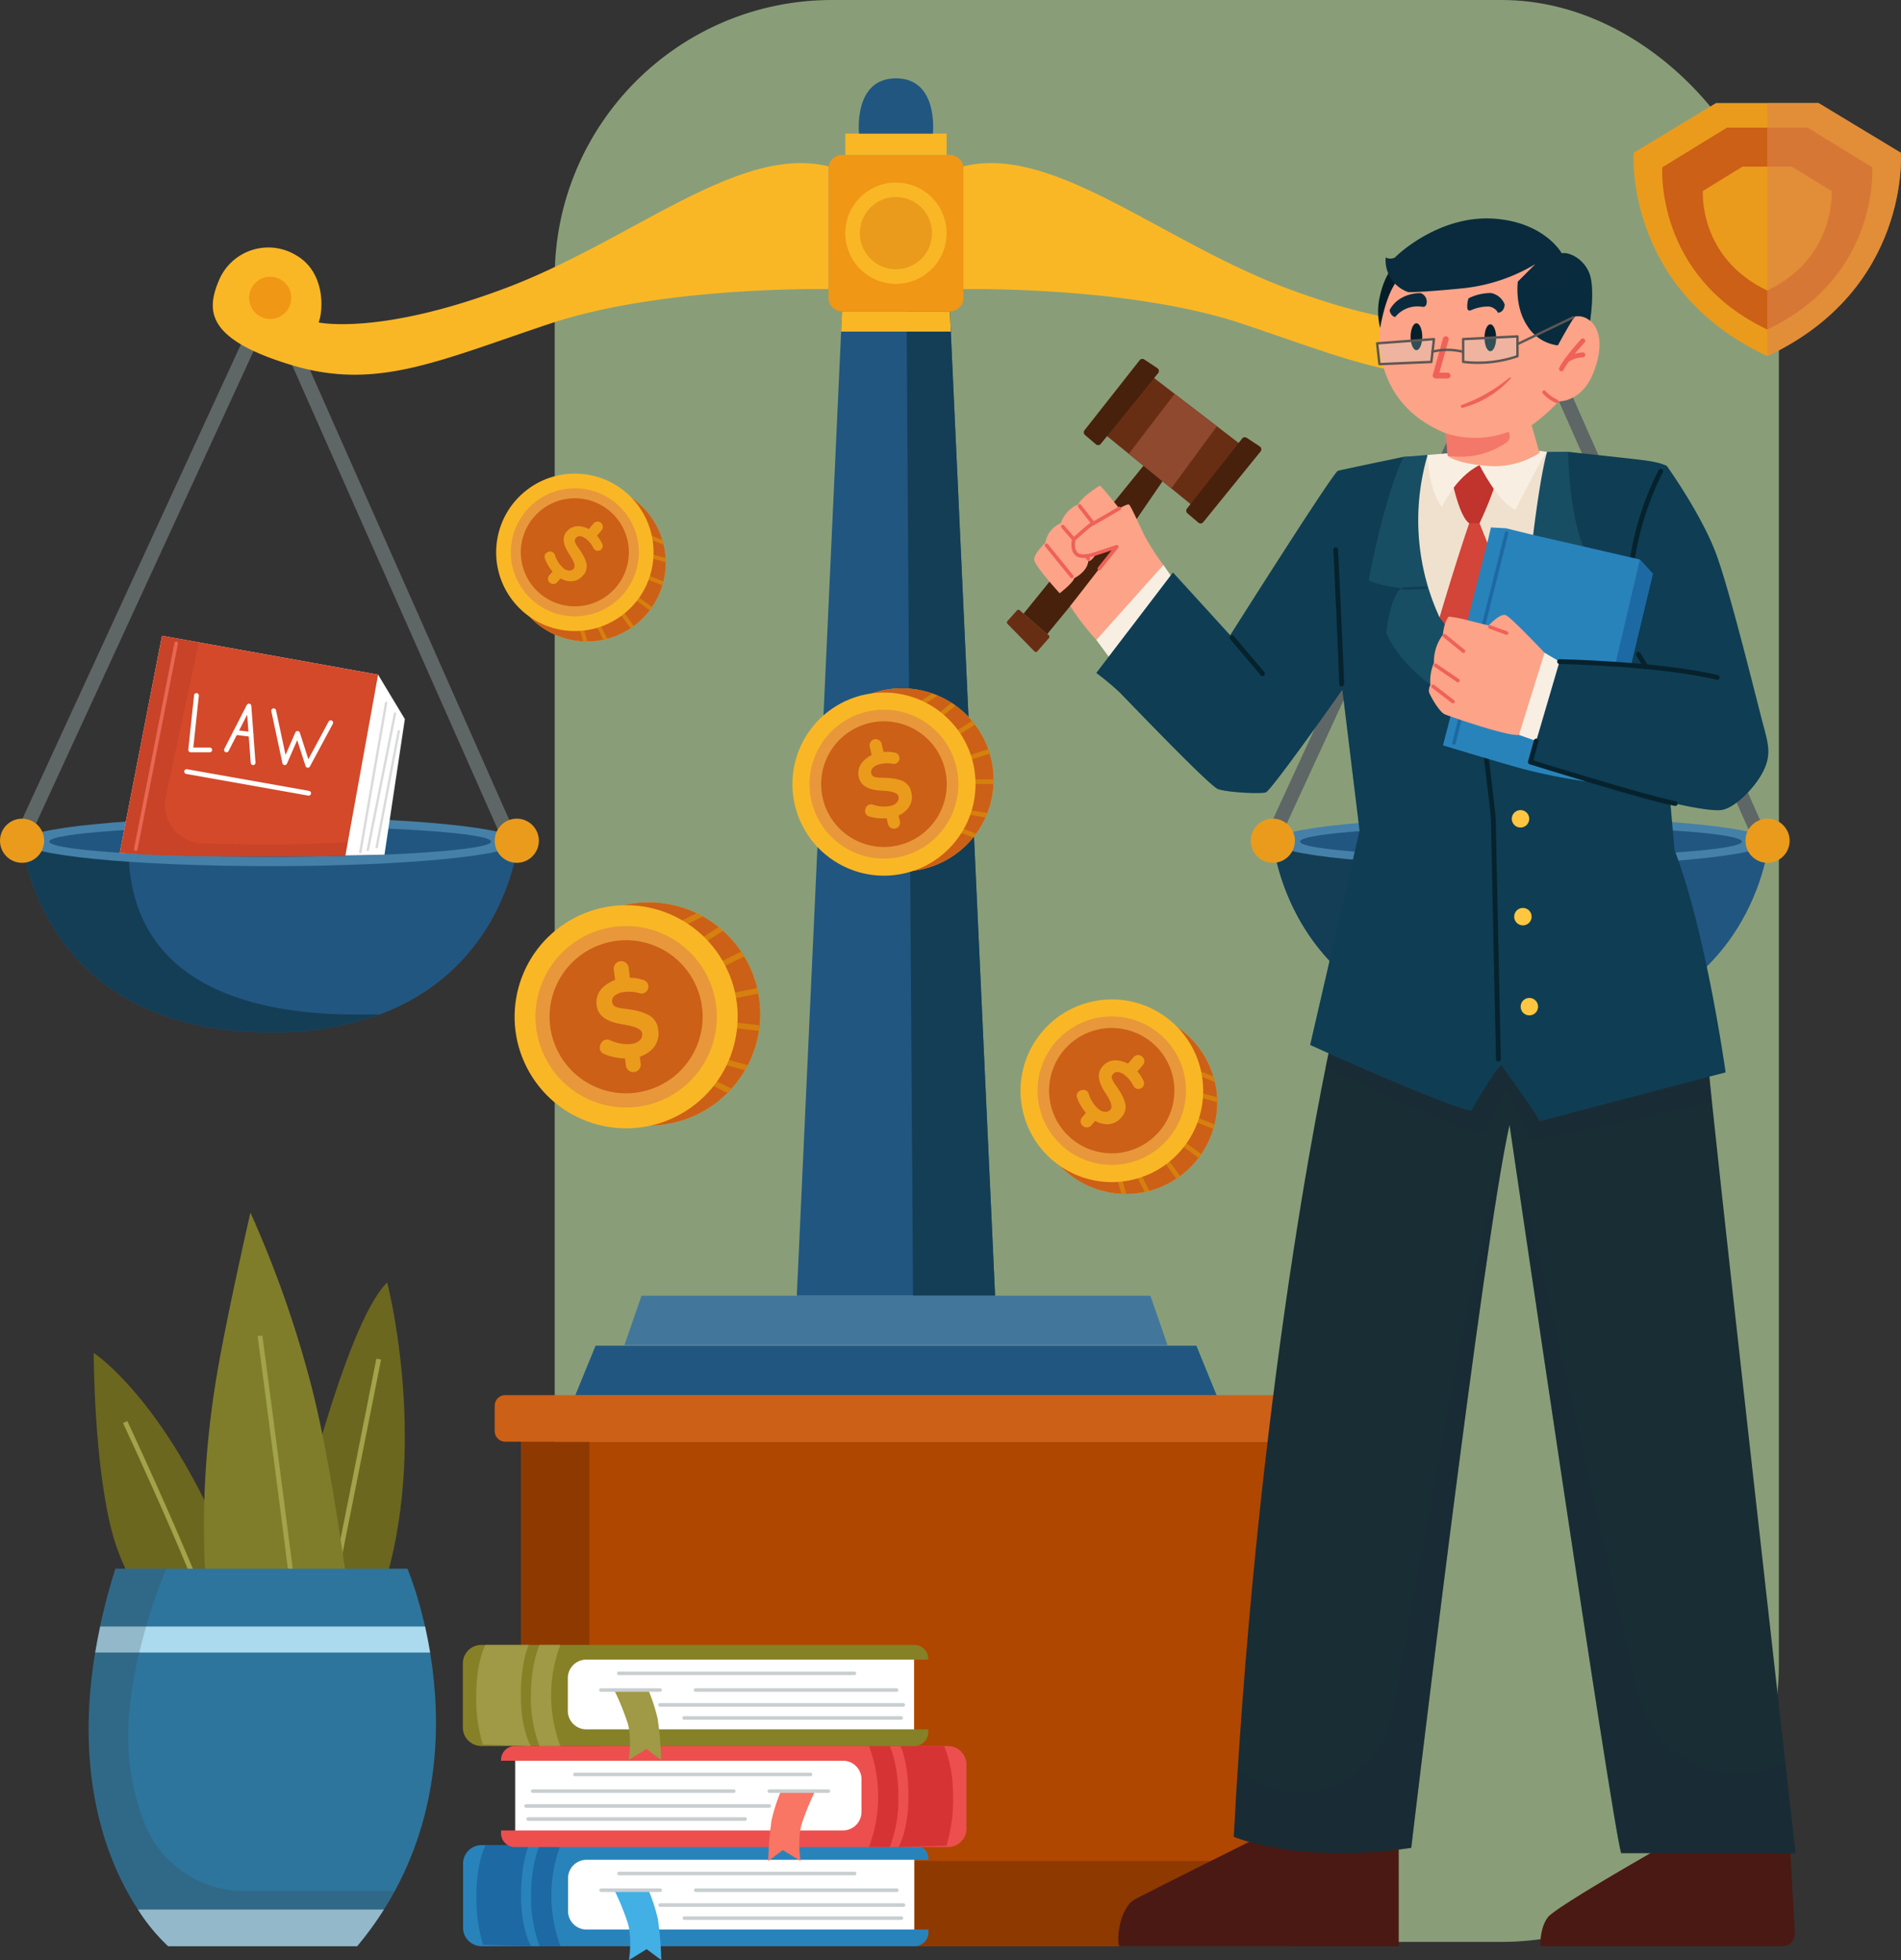 <svg xmlns="http://www.w3.org/2000/svg" width="397.541" height="409.8" viewBox="0 0 397.541 409.8">
  <rect x="0" y="0" width="397.541" height="409.8" fill="#333333" stroke="none"/>
  <g id="Grupo_1216563" data-name="Grupo 1216563" transform="translate(-1020 -2296)">
    <rect id="Rectángulo_420526" data-name="Rectángulo 420526" width="256" height="406" rx="58" transform="translate(1136 2296)" fill="#899e78"/>
    <g id="Grupo_1216562" data-name="Grupo 1216562">
      <g id="Grupo_1216417" data-name="Grupo 1216417" transform="translate(1038.544 2549.531)">
        <g id="Grupo_1216415" data-name="Grupo 1216415" transform="translate(1.055)">
          <path id="Trazado_1162899" data-name="Trazado 1162899" d="M67.163,380.357s-11.993-11.305-16-25.76-4.007-38.067-4.007-38.067S57.89,323.4,69.2,345.152s12.737,35.205,12.737,35.205Z" transform="translate(-47.157 -287.193)" fill="#6b671f"/>
          <path id="Trazado_1162900" data-name="Trazado 1162900" d="M53.958,331.464S73.421,372.966,75,383.127" transform="translate(-47.376 -287.673)" fill="none" stroke="#a2a34a" stroke-miterlimit="10" stroke-width="1"/>
          <path id="Trazado_1162901" data-name="Trazado 1162901" d="M90.163,356.111S100.9,310.029,109.912,301.3c0,0,8.3,31.77,0,61.252S97.6,394.608,97.6,394.608H90.163Z" transform="translate(-48.54 -286.703)" fill="#6b671f"/>
          <line id="Línea_679" data-name="Línea 679" x1="13.828" y2="69.552" transform="translate(45.773 30.624)" fill="none" stroke="#a2a34a" stroke-miterlimit="10" stroke-width="1"/>
          <path id="Trazado_1162902" data-name="Trazado 1162902" d="M73.038,376.682s-5.1-22.97.71-56.986c2.145-12.563,6.946-33.479,6.946-33.479a227.811,227.811,0,0,1,12.165,34.06c6.01,21.753,10.447,62.826,10.447,62.826H80.381Z" transform="translate(-47.923 -286.218)" fill="#7f7d2a"/>
          <path id="Trazado_1162903" data-name="Trazado 1162903" d="M83.088,312.833s8.8,66.475,8.8,69.7" transform="translate(-48.312 -287.074)" fill="none" stroke="#a2a34a" stroke-miterlimit="10" stroke-width="1"/>
        </g>
        <g id="Grupo_1216416" data-name="Grupo 1216416" transform="translate(0 74.441)">
          <path id="Trazado_1162904" data-name="Trazado 1162904" d="M51.651,363.132h61.073s18.89,43.792-10.519,78.926h-39.5S34.372,418.1,51.651,363.132Z" transform="translate(-46.067 -363.132)" fill="#2d759c"/>
          <path id="Trazado_1162905" data-name="Trazado 1162905" d="M47.49,381.064h70.024c-.32-1.941-.682-3.762-1.061-5.438H48.521Q47.927,378.408,47.49,381.064Z" transform="translate(-46.112 -363.534)" fill="#abdaef"/>
          <path id="Trazado_1162906" data-name="Trazado 1162906" d="M56.734,436.769a38.432,38.432,0,0,0,6.317,7.657h39.5a71.423,71.423,0,0,0,5.588-7.657Z" transform="translate(-46.41 -365.5)" fill="#abdaef"/>
          <path id="Trazado_1162907" data-name="Trazado 1162907" d="M51.652,363.132C34.372,418.1,62.707,442.058,62.707,442.058h39.5a70.383,70.383,0,0,0,7.865-11.52H78.677a22.548,22.548,0,0,1-21.26-15.049,51.911,51.911,0,0,1-3.083-15.863c-.429-16.958,7.943-36.493,7.943-36.493Z" transform="translate(-46.067 -363.132)" fill="#3c4042" opacity="0.22"/>
        </g>
      </g>
      <g id="Grupo_1216423" data-name="Grupo 1216423" transform="translate(1020 2312.373)">
        <path id="Trazado_1162908" data-name="Trazado 1162908" d="M405.7,205.88s-2.255,26.383-29,36.333a65.2,65.2,0,0,1-22.889,3.736c-48.46,0-51.886-40.069-51.886-40.069Z" transform="translate(-35.75 -46.476)" fill="#215681"/>
        <path id="Trazado_1162909" data-name="Trazado 1162909" d="M376.708,242.213a65.2,65.2,0,0,1-22.889,3.736c-48.46,0-51.886-40.069-51.886-40.069h20.141l2.139,2.681c.629,25.009,21.6,34.155,50.018,33.642C375.13,242.184,375.962,242.184,376.708,242.213Z" transform="translate(-35.75 -46.476)" fill="#143e56"/>
        <ellipse id="Elipse_14359" data-name="Elipse 14359" cx="51.886" cy="5.139" rx="51.886" ry="5.139" transform="translate(266.179 154.439)" fill="#4580a8"/>
        <ellipse id="Elipse_14360" data-name="Elipse 14360" cx="46.195" cy="3.194" rx="46.195" ry="3.194" transform="translate(271.87 156.384)" fill="#215681"/>
        <path id="Trazado_1162910" data-name="Trazado 1162910" d="M302.109,200.889,353.821,88.61l49.737,112.279" transform="translate(-35.756 -42.705)" fill="none" stroke="#5f6666" stroke-linecap="round" stroke-linejoin="round" stroke-miterlimit="10" stroke-width="3"/>
        <circle id="Elipse_14361" data-name="Elipse 14361" cx="4.617" cy="4.617" r="4.617" transform="translate(261.562 154.787)" fill="#ea9b1c"/>
        <circle id="Elipse_14362" data-name="Elipse 14362" cx="4.617" cy="4.617" r="4.617" transform="translate(365.015 154.787)" fill="#ea9b1c"/>
        <g id="Grupo_1216418" data-name="Grupo 1216418" transform="translate(103.453)">
          <path id="Trazado_1162911" data-name="Trazado 1162911" d="M240.542,297.322H199.07l9.466-205.8h22.541Z" transform="translate(-135.895 -42.799)" fill="#215681"/>
          <path id="Trazado_1162912" data-name="Trazado 1162912" d="M241.3,297.322H224.135L222.78,91.52h9.059Z" transform="translate(-136.658 -42.799)" fill="#143e56"/>
          <rect id="Rectángulo_420450" data-name="Rectángulo 420450" width="161.204" height="105.48" transform="translate(5.523 285.044)" fill="#af4700"/>
          <path id="Trazado_1162913" data-name="Trazado 1162913" d="M153.788,388.832V335.7H139.5V441.175h161.2V423.362H188.318A34.53,34.53,0,0,1,153.788,388.832Z" transform="translate(-133.98 -50.651)" fill="#8e3900"/>
          <path id="Trazado_1162914" data-name="Trazado 1162914" d="M299.409,325.64h-163.4a2.212,2.212,0,0,0-2.212,2.212v5.31a2.211,2.211,0,0,0,2.212,2.211h163.4a2.211,2.211,0,0,0,2.212-2.211v-5.31A2.213,2.213,0,0,0,299.409,325.64Z" transform="translate(-133.796 -50.328)" fill="#cc6017"/>
          <path id="Trazado_1162915" data-name="Trazado 1162915" d="M281.095,314.96H155.443L151.218,325.3h134.1Z" transform="translate(-134.356 -49.984)" fill="#215681"/>
          <path id="Trazado_1162916" data-name="Trazado 1162916" d="M271.818,304.16H165.4L161.823,314.5H275.4Z" transform="translate(-134.697 -49.637)" fill="#42779b"/>
          <path id="Trazado_1162917" data-name="Trazado 1162917" d="M231.582,95.759l-.2-4.239H208.844l-.195,4.239Z" transform="translate(-136.203 -42.799)" fill="#fab725"/>
          <path id="Trazado_1162918" data-name="Trazado 1162918" d="M231.29,90.434H208.765a2.848,2.848,0,0,1-2.848-2.848v-27a2.848,2.848,0,0,1,2.848-2.848h22.526a2.848,2.848,0,0,1,2.848,2.848v27A2.85,2.85,0,0,1,231.29,90.434Z" transform="translate(-136.115 -41.713)" fill="#f09716"/>
          <circle id="Elipse_14363" data-name="Elipse 14363" cx="10.586" cy="10.586" r="10.586" transform="translate(71.248 40.372) rotate(-77.249)" fill="#fab725"/>
          <ellipse id="Elipse_14364" data-name="Elipse 14364" cx="7.556" cy="7.556" rx="7.556" ry="7.556" transform="translate(75.08 26.35) rotate(-10.696)" fill="#ea9b1c"/>
          <rect id="Rectángulo_420451" data-name="Rectángulo 420451" width="21.173" height="4.471" transform="translate(73.326 11.556)" fill="#fab725"/>
          <path id="Trazado_1162919" data-name="Trazado 1162919" d="M220.237,41.18c-8.982,0-7.722,11.556-7.722,11.556H227.96S229.22,41.18,220.237,41.18Z" transform="translate(-136.326 -41.18)" fill="#215681"/>
        </g>
        <g id="Grupo_1216421" data-name="Grupo 1216421" transform="translate(0 17.729)">
          <path id="Trazado_1162920" data-name="Trazado 1162920" d="M135.452,205.88s-2.255,26.383-29,36.333a65.2,65.2,0,0,1-22.889,3.736c-48.46,0-51.886-40.069-51.886-40.069Z" transform="translate(-27.06 -64.205)" fill="#215681"/>
          <path id="Trazado_1162921" data-name="Trazado 1162921" d="M106.455,242.213a65.2,65.2,0,0,1-22.889,3.736c-48.46,0-51.886-40.069-51.886-40.069H51.821l2.139,2.681c.629,25.009,21.6,34.155,50.018,33.642C104.878,242.184,105.71,242.184,106.455,242.213Z" transform="translate(-27.06 -64.205)" fill="#143e56"/>
          <ellipse id="Elipse_14365" data-name="Elipse 14365" cx="51.886" cy="5.139" rx="51.886" ry="5.139" transform="translate(4.617 136.71)" fill="#4580a8"/>
          <ellipse id="Elipse_14366" data-name="Elipse 14366" cx="46.195" cy="3.194" rx="46.195" ry="3.194" transform="translate(10.308 138.655)" fill="#215681"/>
          <path id="Trazado_1162922" data-name="Trazado 1162922" d="M31.856,200.889,83.568,88.61l49.737,112.279" transform="translate(-27.065 -60.434)" fill="none" stroke="#5f6666" stroke-linecap="round" stroke-linejoin="round" stroke-miterlimit="10" stroke-width="3"/>
          <circle id="Elipse_14367" data-name="Elipse 14367" cx="4.617" cy="4.617" r="4.617" transform="translate(0 137.058)" fill="#ea9b1c"/>
          <circle id="Elipse_14368" data-name="Elipse 14368" cx="4.617" cy="4.617" r="4.617" transform="translate(103.453 137.058)" fill="#ea9b1c"/>
          <g id="Grupo_1216420" data-name="Grupo 1216420" transform="translate(25.053 98.819)">
            <path id="Trazado_1162923" data-name="Trazado 1162923" d="M106.8,169.73l5.6,9.291-4.259,28.342s-35.258.983-55.355-.394l8.832-45.37" transform="translate(-52.791 -161.6)" fill="#fff"/>
            <path id="Trazado_1162924" data-name="Trazado 1162924" d="M52.791,206.97l8.832-45.37,45.179,8.13-6.854,37.9S64.875,208.231,52.791,206.97Z" transform="translate(-52.791 -161.6)" fill="#d3492a"/>
            <path id="Trazado_1162925" data-name="Trazado 1162925" d="M70.086,205.031a8.125,8.125,0,0,1-7.691-9.838l6.943-32.2L61.624,161.6l-8.832,45.37c12.084,1.261,47.156.665,47.156.665l.531-2.936C90.859,205.455,78.527,205.291,70.086,205.031Z" transform="translate(-52.791 -161.6)" fill="#aa3421" opacity="0.26"/>
            <line id="Línea_680" data-name="Línea 680" x1="5.401" y2="31.213" transform="translate(50.294 14.024)" fill="none" stroke="#d9dadb" stroke-linecap="round" stroke-linejoin="round" stroke-miterlimit="10" stroke-width="0.5"/>
            <line id="Línea_681" data-name="Línea 681" x1="5.691" y2="28.513" transform="translate(51.862 16.26)" fill="none" stroke="#d9dadb" stroke-linecap="round" stroke-linejoin="round" stroke-miterlimit="10" stroke-width="0.5"/>
            <line id="Línea_682" data-name="Línea 682" y1="24.215" x2="4.617" transform="translate(53.72 19.976)" fill="none" stroke="#d9dadb" stroke-linecap="round" stroke-linejoin="round" stroke-miterlimit="10" stroke-width="0.5"/>
            <line id="Línea_683" data-name="Línea 683" x1="8.449" y2="43.03" transform="translate(3.344 1.568)" fill="none" stroke="#e86752" stroke-linecap="round" stroke-linejoin="round" stroke-miterlimit="10" stroke-width="0.75"/>
            <g id="Grupo_1216419" data-name="Grupo 1216419" transform="translate(13.971 12.485)">
              <path id="Trazado_1162926" data-name="Trazado 1162926" d="M69.315,174.5,68.1,185.882h3.992" transform="translate(-67.254 -174.5)" fill="none" stroke="#fff" stroke-linecap="round" stroke-linejoin="round" stroke-miterlimit="10" stroke-width="1"/>
              <path id="Trazado_1162927" data-name="Trazado 1162927" d="M75.836,185.955l4.7-9.175.873,11.846" transform="translate(-67.503 -174.573)" fill="none" stroke="#fff" stroke-linecap="round" stroke-linejoin="round" stroke-miterlimit="10" stroke-width="1"/>
              <line id="Línea_684" data-name="Línea 684" x2="3.265" y2="0.404" transform="translate(10.207 7.726)" fill="none" stroke="#fff" stroke-linecap="round" stroke-linejoin="round" stroke-miterlimit="10" stroke-width="1"/>
              <path id="Trazado_1162928" data-name="Trazado 1162928" d="M86.036,177.8l2.323,10.859,2.671-6.125,2.149,6.676,4.791-8.914" transform="translate(-67.831 -174.606)" fill="none" stroke="#fff" stroke-linecap="round" stroke-linejoin="round" stroke-miterlimit="10" stroke-width="1"/>
              <line id="Línea_685" data-name="Línea 685" x2="25.522" y2="4.53" transform="translate(0 15.911)" fill="none" stroke="#fff" stroke-linecap="round" stroke-linejoin="round" stroke-miterlimit="10" stroke-width="1"/>
            </g>
          </g>
          <path id="Trazado_1162929" data-name="Trazado 1162929" d="M201.638,60.177V85.845s-34.494-.7-58.187,7.2-36.41,14.053-54.18,8.653S71.444,90.374,74.231,83.87a11.2,11.2,0,0,1,16.26-4.994c5.807,3.484,5.575,11.15,4.53,13.937,0,0,12.659,2.787,39.14-7.2S182.867,55.561,201.638,60.177Z" transform="translate(-28.385 -59.498)" fill="#fab725"/>
          <circle id="Elipse_14369" data-name="Elipse 14369" cx="4.413" cy="4.413" r="4.413" transform="translate(52.089 23.762)" fill="#f09716"/>
        </g>
        <g id="Grupo_1216422" data-name="Grupo 1216422" transform="translate(201.476 17.729)">
          <path id="Trazado_1162930" data-name="Trazado 1162930" d="M235.076,60.177V85.845s34.494-.7,58.187,7.2,36.41,14.053,54.18,8.653,17.828-11.324,15.04-17.828a11.2,11.2,0,0,0-16.26-4.994c-5.807,3.484-5.575,11.15-4.529,13.937,0,0-12.659,2.787-39.14-7.2S253.848,55.561,235.076,60.177Z" transform="translate(-235.076 -59.498)" fill="#fab725"/>
          <circle id="Elipse_14370" data-name="Elipse 14370" cx="4.413" cy="4.413" r="4.413" transform="translate(112.337 23.762)" fill="#f09716"/>
        </g>
      </g>
      <g id="Grupo_1216426" data-name="Grupo 1216426" transform="translate(1230.56 2341.667)">
        <path id="Trazado_1162931" data-name="Trazado 1162931" d="M385.921,422.72s-22.88,12.95-24.622,15.214-1.568,6.039-1.568,6.039h50.632a2.59,2.59,0,0,0,2.586-2.731l-1.012-18.523Z" transform="translate(-248.168 -82.744)" fill="#4a1913"/>
        <path id="Trazado_1162932" data-name="Trazado 1162932" d="M295.883,422.068s-20.441,10.2-23.751,11.943-4.007,8.362-3.426,9.872h58.477V419.9Z" transform="translate(-245.235 -82.653)" fill="#4a1913"/>
        <path id="Trazado_1162933" data-name="Trazado 1162933" d="M314.338,246.8s-15.5,67.826-20.847,168.637c0,0,13.414,5.807,37.107,2.323,0,0,15.1-127.291,20.557-151.158,0,0,21.486,146.416,23.344,152.271h36.468s-18.35-162.2-18.35-166.033S314.338,246.8,314.338,246.8Z" transform="translate(-246.038 -77.086)" fill="#192d35"/>
        <path id="Trazado_1162934" data-name="Trazado 1162934" d="M394.125,261.839c-.552-5.252-.869-8.5-.869-9,0-3.833-78.279-6.039-78.279-6.039s-.61,2.67-1.627,7.721c7.085,3.5,23.662,11.443,32.985,14l4.762-9.64,5.342,10.917S383.732,264.52,394.125,261.839Z" transform="translate(-246.677 -77.086)" fill="#192d35" opacity="0.33"/>
        <path id="Trazado_1162935" data-name="Trazado 1162935" d="M273.2,124.8l-25.13,31L253,160.085l4.831-5.882,8.188-9.879,11.108-16.208Z" transform="translate(-244.578 -73.163)" fill="#47210c"/>
        <path id="Trazado_1162936" data-name="Trazado 1162936" d="M277.383,145.75a49.112,49.112,0,0,1-3.963-6.141c-1.263-2.57-2.874-6.359-3.266-6.489s-2,.828-2,.828-3.746-4.747-4.036-4.747-4.152,2.657-4.5,3.876a6.43,6.43,0,0,0-3.687,3.963,5.374,5.374,0,0,0-3.252,4.123s-2.323,2.149-2.323,3.426,5.342,7.085,5.342,7.085,2.9-2.265,3.02-3.136c0,0,2.76-1.307,2.972-3.636,0,0,.4.442,1.673-1.532l3.658-1.1-2.671,3.775-6.446,8.3a51.869,51.869,0,0,0,5.459,7.085S273.87,154.054,277.383,145.75Z" transform="translate(-244.651 -73.304)" fill="#fca388"/>
        <path id="Trazado_1162937" data-name="Trazado 1162937" d="M267.275,166.683l-3.484-4.7L277.815,146.3l2.352,3.4Z" transform="translate(-245.083 -73.854)" fill="#f8efe2"/>
        <path id="Trazado_1162938" data-name="Trazado 1162938" d="M327.988,122.933s-12.717,2.634-13.676,2.9-22.531,34.378-22.531,34.378l-11.963-13.124L263.791,168.1a60.066,60.066,0,0,1,4.762,3.949c1.51,1.51,18.815,19.628,20.673,20.325s8.827,1.045,9.988.7,16.027-21.486,16.027-21.486l3.6,29.5L308.505,245.88s27.409,12.466,33.681,13.743c0,0,4.646-8.246,6.272-9.524,0,0,6.968,9.407,8.014,11.73l38.907-10.22s-4.065-29.268-10.685-46.514l-.871-9.93s8.188,2,10.8,1.568,6.533-4.268,8.362-7.578,1.568-5.488.435-9.582-6.881-27.787-9.93-36.149-10.366-18.565-10.366-18.565-.958-.772-5.314-1.295-15.36-1.684-15.36-1.684Z" transform="translate(-245.083 -73.069)" fill="#0f3e54"/>
        <path id="Trazado_1162939" data-name="Trazado 1162939" d="M405.352,188.128c.049-.109.095-.219.138-.326.1-.241.183-.477.258-.711.049-.153.1-.306.135-.456q.089-.334.147-.664c.03-.175.053-.351.072-.527.012-.109.019-.221.027-.331a10.11,10.11,0,0,0-.094-2.108v0c-.618,3.346-3.125,6.909-9.27,7.82-7.782,1.154-39.924-9.736-39.924-9.736l-5.767-58.79-18.953.58-2.282.07-.132.027-1.282.266c-6.037,17.924-7.035,25.975-7.035,25.975a20.779,20.779,0,0,0,5.575,2.149c-1.082,1.163-2.352,8.406-2.352,8.406,2.7,6.577,9.146,12.413,9.146,12.413a11.7,11.7,0,0,0,3.658,5.923l-2.245,7.665,10.918,4.109,1.025,6.645a14.7,14.7,0,0,1,.17,2.02l.824,54.38a25.6,25.6,0,0,1,1.554-2.141l-1.052-52.827-.87-7.456,16.452,6.193a33.885,33.885,0,0,1,20.663,22.213c2.317,8,4.1,16.791,3.314,23.191a24.089,24.089,0,0,1-7.058,13.757l16.117-4.233s-.571-4.115-1.635-10.17q-.134-.756-.276-1.552c-.191-1.061-.395-2.17-.613-3.318q-.163-.861-.336-1.75c-.346-1.776-.721-3.628-1.123-5.522-.671-3.156-1.42-6.428-2.24-9.659-.328-1.292-.668-2.577-1.018-3.847-1.051-3.807-2.2-7.463-3.445-10.7l-.871-9.93s.8.2,1.979.451c.471.1,1,.214,1.57.327s1.166.226,1.773.333,1.221.2,1.816.286c.3.041.589.077.873.109.567.063,1.1.105,1.576.119a6.48,6.48,0,0,0,1.215-.058,6.211,6.211,0,0,0,2.151-.9,14.265,14.265,0,0,0,1.744-1.292,20.6,20.6,0,0,0,1.705-1.646,21.744,21.744,0,0,0,1.534-1.847,17.266,17.266,0,0,0,1.227-1.891C405.038,188.808,405.2,188.465,405.352,188.128Z" transform="translate(-246.936 -73.082)" fill="#0f3e54" opacity="0.25"/>
        <path id="Trazado_1162940" data-name="Trazado 1162940" d="M323.015,204.646l-8.543-47.981c-5.9,10.759-17.581,28.643-23.852,27.192-5.293-1.225-16.791-18.044-20.249-23.263l-6.579,8.629a60.066,60.066,0,0,1,4.762,3.949c1.51,1.51,18.815,19.628,20.673,20.325s8.827,1.045,9.988.7,16.027-21.486,16.027-21.486l3.6,29.5L308.505,247Z" transform="translate(-245.083 -74.188)" fill="#0f3e54" opacity="0.25"/>
        <path id="Trazado_1162941" data-name="Trazado 1162941" d="M383.284,155.219l1.983-7.675-3.279-3.1a68.138,68.138,0,0,1,2.9-17.254c-2.125,3.451-5.269,16.584-5.269,16.584l-3.183,22.706,15.2,1.637A26.844,26.844,0,0,1,383.284,155.219Z" transform="translate(-248.706 -73.24)" fill="#0f3e54" opacity="0.25"/>
        <path id="Trazado_1162942" data-name="Trazado 1162942" d="M367.191,122.052l-1.624-.172-1.988.061-2.947,25.432H374.22C368.552,140.293,367.417,126.831,367.191,122.052Z" transform="translate(-248.198 -73.069)" fill="#0f3e54" opacity="0.25"/>
        <path id="Trazado_1162943" data-name="Trazado 1162943" d="M350.567,250.789s-1.045-48.2-1.045-49.825-2.091-17.923-2.091-17.923" transform="translate(-247.773 -75.036)" fill="none" stroke="#06222d" stroke-linecap="round" stroke-linejoin="round" stroke-miterlimit="10" stroke-width="1"/>
        <path id="Trazado_1162944" data-name="Trazado 1162944" d="M385.538,126.05a61.578,61.578,0,0,0-6.1,19.512" transform="translate(-248.802 -73.203)" fill="none" stroke="#06222d" stroke-linecap="round" stroke-linejoin="round" stroke-miterlimit="10" stroke-width="1"/>
        <path id="Trazado_1162945" data-name="Trazado 1162945" d="M359.932,121.88h4.413s.116,14.837,4.123,21.631l-23.013,33.013s-14.442-6.185-19.146-16.768c0,0,.784-7.8,3.223-9.364,0,0-5.749-.7-6.881-1.742,0,0,2.962-16.33,7.23-25.717l5.081-.414Z" transform="translate(-246.976 -73.069)" fill="#184e63"/>
        <path id="Trazado_1162946" data-name="Trazado 1162946" d="M357.545,139.672l22.328,5.139,2.7,2.991-4.617,19.221s-11.057-1.272-14.9-.871l-4.239,7.375-.639,9.233a36.156,36.156,0,0,0-1.219,4.384l11.846,4.094a113.417,113.417,0,0,1-14.227-2.874c-6.765-1.916-15.89-4.7-15.89-4.7l3.724-14.285-1.423-14.547,5.994-19.6Z" transform="translate(-247.492 -73.498)" fill="#2983bb"/>
        <line id="Línea_686" data-name="Línea 686" x1="11.004" y2="43.901" transform="translate(93.502 65.768)" fill="none" stroke="#1c69a3" stroke-linecap="round" stroke-linejoin="round" stroke-miterlimit="10" stroke-width="0.75"/>
        <path id="Trazado_1162947" data-name="Trazado 1162947" d="M360.453,165.26l3.136,1.858-4.878,16.608-3.6-1.278S356.389,169.441,360.453,165.26Z" transform="translate(-248.02 -74.464)" fill="#f8efe2"/>
        <path id="Trazado_1162948" data-name="Trazado 1162948" d="M338.98,159.022a12.017,12.017,0,0,0-.407,2.163,9.374,9.374,0,0,0-1.873,5.88,9.545,9.545,0,0,0-.74,4.617,2.524,2.524,0,0,0-.3,1.437c.131.653,2.163,4.254,3.325,4.718s13.124,4.646,15.5,4.3l5.342-17.189s-6.91-7.317-8.072-7.84-3.6,2.149-3.6,2.149l-4.413-1.1-3.659-2.671A3.013,3.013,0,0,0,338.98,159.022Z" transform="translate(-247.394 -74.15)" fill="#fca388"/>
        <path id="Trazado_1162949" data-name="Trazado 1162949" d="M335.306,122.519a48.516,48.516,0,0,0,2.5,33.971l9.988-15.621.755-3.194,3.136.174,5.691,1.394s1.423-12.079,2.9-17.363Z" transform="translate(-247.32 -73.069)" fill="#efe1ce"/>
        <path id="Trazado_1162950" data-name="Trazado 1162950" d="M340.651,127.911s1.5,7.577,3.589,8.971h2.16a83.821,83.821,0,0,0,3.441-8.493,5.9,5.9,0,0,0-.915-4.094h-5.194Z" transform="translate(-247.555 -73.147)" fill="#c1332d"/>
        <path id="Trazado_1162951" data-name="Trazado 1162951" d="M339.523,122.166l-4.152.346s0,6.736,2.962,10.917c0,0,2.78-6.265,7.894-8.794,0,0,3.749,7.632,7.495,9.375,0,0,5.749-11.44,6.62-12.137l-1.693-.229Z" transform="translate(-247.385 -73.061)" fill="#f8efe2"/>
        <path id="Trazado_1162952" data-name="Trazado 1162952" d="M325.107,94.618s-2.381,15.476,13.734,22.009l.392,4.7s1.254,1.481,8.009,2.091a17.343,17.343,0,0,0,11.2-2.7l-1.655-5.749a39.862,39.862,0,0,0,5.662-5.009s4.82.218,7.259-6,.929-9.582-.7-10.859L358.7,79.52l-29.935,3.252S326.617,85.095,325.107,94.618Z" transform="translate(-247.051 -71.707)" fill="#fca388"/>
        <path id="Trazado_1162953" data-name="Trazado 1162953" d="M328.756,84.716s-2.265,2.207-3.658,9.988a14.14,14.14,0,0,1,0-6.867c.929-4.007,2.5-5.662,2.5-5.662Z" transform="translate(-247.042 -71.792)" fill="#051d28"/>
        <path id="Trazado_1162954" data-name="Trazado 1162954" d="M326.31,79.609a7.047,7.047,0,0,0,4.762,7.259s2.584.058,11.382-.813A36.886,36.886,0,0,0,357.61,81l-3.658,3.658s-.7,5.139,1.916,9.146a8.814,8.814,0,0,0,6.446,4.181s2.962-5.488,3.615-6.054a3.818,3.818,0,0,1,3.121.915s.987-6.1,0-9.465-4.355-4.994-5.923-4.646c0,0-3.513-6.446-14.053-7.23s-18.973,6.245-20.818,8.1A2.078,2.078,0,0,1,326.31,79.609Z" transform="translate(-247.093 -71.447)" fill="#092b3d"/>
        <path id="Trazado_1162955" data-name="Trazado 1162955" d="M369.537,82.615c-1.426.168-3.035,1.079-5.61,2.886-4.094,2.874-8.144-.466-8.144-.466l2.744-3.716-3.658,3.658s-.7,5.139,1.916,9.146a8.814,8.814,0,0,0,6.446,4.181s2.962-5.488,3.615-6.054a3.818,3.818,0,0,1,3.121.915s.987-6.1,0-9.465A6.569,6.569,0,0,0,369.537,82.615Z" transform="translate(-248.009 -71.765)" fill="#092b3d" opacity="0.33"/>
        <path id="Trazado_1162956" data-name="Trazado 1162956" d="M327.151,91.146s.174,1.219,1.176,1.437a5.989,5.989,0,0,1,5.744-2.13.688.688,0,0,0,.766-.518,1.879,1.879,0,0,0-1.241-2.362S329.125,87.415,327.151,91.146Z" transform="translate(-247.121 -71.966)" fill="#092b3d"/>
        <path id="Trazado_1162957" data-name="Trazado 1162957" d="M343.957,90.771a4.938,4.938,0,0,1,.255-2.109,10.419,10.419,0,0,1,4.7-1.1,3.853,3.853,0,0,1,2.845,2.381s0,1.6-1.394,1.742a2.448,2.448,0,0,0-2.061-1.307,9.212,9.212,0,0,0-3.679.817A.487.487,0,0,1,343.957,90.771Z" transform="translate(-247.661 -71.964)" fill="#092b3d"/>
        <ellipse id="Elipse_14371" data-name="Elipse 14371" cx="1.219" cy="2.809" rx="1.219" ry="2.809" transform="translate(84.429 21.925)" fill="#06202b"/>
        <ellipse id="Elipse_14372" data-name="Elipse 14372" cx="1.219" cy="2.809" rx="1.219" ry="2.809" transform="translate(99.881 22.143)" fill="#06202b"/>
        <path id="Trazado_1162958" data-name="Trazado 1162958" d="M339.23,97.52l-2.134,7.622h2.526" transform="translate(-247.441 -72.286)" fill="none" stroke="#ef6159" stroke-linecap="round" stroke-linejoin="round" stroke-miterlimit="10" stroke-width="1.2"/>
        <g id="Grupo_1216424" data-name="Grupo 1216424" transform="translate(94.945 33.228)">
          <path id="Trazado_1162959" data-name="Trazado 1162959" d="M342.78,111.542a33.668,33.668,0,0,0,9.97-5.728.144.144,0,0,1,.2.2,19.47,19.47,0,0,1-4.551,3.777,20.125,20.125,0,0,1-5.456,2.341.308.308,0,0,1-.164-.594Z" transform="translate(-342.561 -105.779)" fill="#ef6159"/>
        </g>
        <path id="Trazado_1162960" data-name="Trazado 1162960" d="M324.462,98.4l.486,4.352,10.848-.462.546-4.771Z" transform="translate(-247.034 -72.286)" fill="#bbeaea" opacity="0.23"/>
        <path id="Trazado_1162961" data-name="Trazado 1162961" d="M343.051,102.254V97.5l11.356-.566v4.138A25.614,25.614,0,0,1,343.051,102.254Z" transform="translate(-247.632 -72.267)" fill="#bbeaea" opacity="0.23"/>
        <path id="Trazado_1162962" data-name="Trazado 1162962" d="M324.462,98.4l.486,4.352,10.848-.462.546-4.771Z" transform="translate(-247.034 -72.286)" fill="none" stroke="#5e5654" stroke-linecap="round" stroke-linejoin="round" stroke-miterlimit="10" stroke-width="0.5"/>
        <path id="Trazado_1162963" data-name="Trazado 1162963" d="M336.427,100.21a13.46,13.46,0,0,1,6.237,0" transform="translate(-247.419 -72.36)" fill="none" stroke="#5e5654" stroke-linecap="round" stroke-linejoin="round" stroke-miterlimit="10" stroke-width="0.5"/>
        <path id="Trazado_1162964" data-name="Trazado 1162964" d="M343.051,102.254V97.5l11.356-.566v4.138A25.614,25.614,0,0,1,343.051,102.254Z" transform="translate(-247.632 -72.267)" fill="none" stroke="#5e5654" stroke-linecap="round" stroke-linejoin="round" stroke-miterlimit="10" stroke-width="0.5"/>
        <line id="Línea_687" data-name="Línea 687" y1="5.604" x2="11.66" transform="translate(106.774 20.676)" fill="none" stroke="#5e5654" stroke-linecap="round" stroke-linejoin="round" stroke-miterlimit="10" stroke-width="0.5"/>
        <path id="Trazado_1162965" data-name="Trazado 1162965" d="M368.762,97.88s-3.484,3.789-4.486,5.88" transform="translate(-248.315 -72.297)" fill="none" stroke="#ef6159" stroke-linecap="round" stroke-linejoin="round" stroke-miterlimit="10" stroke-width="1"/>
        <path id="Trazado_1162966" data-name="Trazado 1162966" d="M368.8,100.918a6.611,6.611,0,0,0-3.325,1.088" transform="translate(-248.353 -72.395)" fill="none" stroke="#ef6159" stroke-linecap="round" stroke-linejoin="round" stroke-miterlimit="10" stroke-width="1"/>
        <path id="Trazado_1162967" data-name="Trazado 1162967" d="M360.541,108.98a7.594,7.594,0,0,0,2.642,1.916" transform="translate(-248.195 -72.654)" fill="none" stroke="#ef6159" stroke-linecap="round" stroke-linejoin="round" stroke-miterlimit="10" stroke-width="0.75"/>
        <path id="Trazado_1162968" data-name="Trazado 1162968" d="M339.3,117.85a20.032,20.032,0,0,0,13.095-.29h0a1.6,1.6,0,0,1-.418,2.232,17.037,17.037,0,0,1-12.285,2.762Z" transform="translate(-247.512 -72.93)" fill="#ef6159" opacity="0.65"/>
        <path id="Trazado_1162969" data-name="Trazado 1162969" d="M346.313,137.3l1.626,4.065-4.123,16.2a28.952,28.952,0,0,0-3.891-.755c-.348.116-.871,1.626-.871,1.626l-1.1-1.452s3.252-11.091,6.2-19.686Z" transform="translate(-247.468 -73.565)" fill="#d34439"/>
        <line id="Línea_688" data-name="Línea 688" x2="3.949" y2="3.223" transform="translate(91.528 87.254)" fill="none" stroke="#ef6159" stroke-linecap="round" stroke-linejoin="round" stroke-miterlimit="10" stroke-width="0.75"/>
        <line id="Línea_689" data-name="Línea 689" x2="4.669" y2="3.19" transform="translate(89.647 93.428)" fill="none" stroke="#ef6159" stroke-linecap="round" stroke-linejoin="round" stroke-miterlimit="10" stroke-width="0.75"/>
        <line id="Línea_690" data-name="Línea 690" x2="4.138" y2="3.179" transform="translate(89.133 97.837)" fill="none" stroke="#ef6159" stroke-linecap="round" stroke-linejoin="round" stroke-miterlimit="10" stroke-width="0.75"/>
        <line id="Línea_691" data-name="Línea 691" x1="3.484" y1="1.263" transform="translate(101.023 85.424)" fill="none" stroke="#ef6159" stroke-linecap="round" stroke-linejoin="round" stroke-miterlimit="10" stroke-width="0.75"/>
        <path id="Trazado_1162970" data-name="Trazado 1162970" d="M379.154,167.342l4.617-19.221-2.7-2.991-5.137,21.876C377.827,167.189,379.154,167.342,379.154,167.342Z" transform="translate(-248.69 -73.817)" fill="#1c69a3"/>
        <line id="Línea_692" data-name="Línea 692" x1="4.762" y2="0.174" transform="translate(82.876 77.207)" fill="none" stroke="#0f3e54" stroke-linecap="round" stroke-linejoin="round" stroke-miterlimit="10" stroke-width="0.5"/>
        <path id="Trazado_1162971" data-name="Trazado 1162971" d="M358.79,184.34l-1.219,4.384s24.085,7.518,30.29,8.688" transform="translate(-248.099 -75.078)" fill="none" stroke="#06222d" stroke-linecap="round" stroke-linejoin="round" stroke-miterlimit="10" stroke-width="1"/>
        <path id="Trazado_1162972" data-name="Trazado 1162972" d="M363.871,167.18s20.789.406,32.984,3.31" transform="translate(-248.302 -74.526)" fill="none" stroke="#06222d" stroke-linecap="round" stroke-linejoin="round" stroke-miterlimit="10" stroke-width="1"/>
        <line id="Línea_693" data-name="Línea 693" x1="1.566" y1="2.578" transform="translate(132.061 91.144)" fill="none" stroke="#06222d" stroke-linecap="round" stroke-linejoin="round" stroke-miterlimit="10" stroke-width="1"/>
        <path id="Trazado_1162973" data-name="Trazado 1162973" d="M315.511,143s1.161,24.012,1.248,28.106" transform="translate(-246.747 -73.748)" fill="none" stroke="#06222d" stroke-linecap="round" stroke-linejoin="round" stroke-miterlimit="10" stroke-width="1"/>
        <line id="Línea_694" data-name="Línea 694" x1="6.359" y1="7.52" transform="translate(47.104 87.66)" fill="none" stroke="#06222d" stroke-linecap="round" stroke-linejoin="round" stroke-miterlimit="10" stroke-width="1"/>
        <path id="Trazado_1162974" data-name="Trazado 1162974" d="M357.2,201.084a1.819,1.819,0,1,1-1.819-1.819A1.818,1.818,0,0,1,357.2,201.084Z" transform="translate(-247.97 -75.558)" fill="#ffc741"/>
        <path id="Trazado_1162975" data-name="Trazado 1162975" d="M357.72,222.223A1.819,1.819,0,1,1,355.9,220.4,1.818,1.818,0,0,1,357.72,222.223Z" transform="translate(-247.987 -76.237)" fill="#ffc741"/>
        <path id="Trazado_1162976" data-name="Trazado 1162976" d="M359.115,241.663a1.819,1.819,0,1,1-1.819-1.819A1.818,1.818,0,0,1,359.115,241.663Z" transform="translate(-248.032 -76.863)" fill="#ffc741"/>
        <path id="Trazado_1162977" data-name="Trazado 1162977" d="M268.421,134.1s-5.4,3.179-5.792,3.31-3.7,3.136-3.7,3.136-.566,2.047.566,3.092,4.137-.116,4.137-.116l4.268-1.408-3.641,4.543" transform="translate(-244.922 -73.462)" fill="none" stroke="#ef6159" stroke-linecap="round" stroke-linejoin="round" stroke-miterlimit="10" stroke-width="0.75"/>
        <line id="Línea_695" data-name="Línea 695" x2="5.27" y2="6.489" transform="translate(8.299 68.352)" fill="none" stroke="#ef6159" stroke-linecap="round" stroke-linejoin="round" stroke-miterlimit="10" stroke-width="0.75"/>
        <path id="Trazado_1162978" data-name="Trazado 1162978" d="M256.546,138.02c.131.131,2.308,2.657,2.308,2.657" transform="translate(-244.85 -73.588)" fill="none" stroke="#ef6159" stroke-linecap="round" stroke-linejoin="round" stroke-miterlimit="10" stroke-width="0.75"/>
        <line id="Línea_696" data-name="Línea 696" x2="0.424" y2="0.581" transform="translate(16.61 70.581)" fill="none" stroke="#ef6159" stroke-linecap="round" stroke-linejoin="round" stroke-miterlimit="10" stroke-width="0.75"/>
        <line id="Línea_697" data-name="Línea 697" x2="2.837" y2="3.642" transform="translate(15.223 60.135)" fill="none" stroke="#ef6159" stroke-linecap="round" stroke-linejoin="round" stroke-miterlimit="10" stroke-width="0.75"/>
        <path id="Trazado_1162979" data-name="Trazado 1162979" d="M247.955,156.8l-.813-.713a.409.409,0,0,0-.574.035l-2,2.243a.408.408,0,0,0,.013.557l5.652,5.771a.407.407,0,0,0,.6-.017l2.429-2.777a.41.41,0,0,0-.041-.579Z" transform="translate(-244.462 -74.166)" fill="#682e14"/>
        <path id="Trazado_1162980" data-name="Trazado 1162980" d="M265.711,117.755l18.35,14.924,9.872-12.95L275.467,105.56Z" transform="translate(-245.145 -72.544)" fill="#682e14"/>
        <path id="Trazado_1162981" data-name="Trazado 1162981" d="M270.8,121.881l9.593-12.546,8.832,6.776-9.54,13Z" transform="translate(-245.309 -72.666)" fill="#8e492e"/>
        <path id="Trazado_1162982" data-name="Trazado 1162982" d="M264.631,119.561l11.992-14.788a.715.715,0,0,0-.161-1.047l-2.742-1.815a.715.715,0,0,0-.956.154l-11.536,14.65a.714.714,0,0,0,.1.986l2.287,1.952A.712.712,0,0,0,264.631,119.561Z" transform="translate(-244.996 -72.423)" fill="#47210c"/>
        <path id="Trazado_1162983" data-name="Trazado 1162983" d="M286.77,136.48l11.992-14.788a.715.715,0,0,0-.161-1.047l-2.743-1.815a.715.715,0,0,0-.956.154l-11.536,14.65a.715.715,0,0,0,.1.986l2.287,1.952A.715.715,0,0,0,286.77,136.48Z" transform="translate(-245.708 -72.967)" fill="#47210c"/>
        <g id="Grupo_1216425" data-name="Grupo 1216425" transform="translate(47.453 189.516)">
          <path id="Trazado_1162984" data-name="Trazado 1162984" d="M412.884,419.531s-.841-7.432-2.162-19.146a18.992,18.992,0,0,1-2.2,1.1c-12.1,5.057-25.812-2.566-28.693-15.364L353.071,267.26s21.486,146.416,23.344,152.271h36.468Z" transform="translate(-295.407 -267.26)" fill="#192d35" opacity="0.33"/>
          <path id="Trazado_1162985" data-name="Trazado 1162985" d="M330.6,418.418s15.1-127.291,20.557-151.158c-4.348,11.821-18.45,89.449-24.446,123.045-2.705,15.155-20.954,21.762-32.4,11.8q-.44,6.884-.819,13.993S306.905,421.9,330.6,418.418Z" transform="translate(-293.491 -267.26)" fill="#192d35" opacity="0.33"/>
        </g>
      </g>
      <g id="Grupo_1216447" data-name="Grupo 1216447" transform="translate(1119.079 2393.095)">
        <g id="Grupo_1216431" data-name="Grupo 1216431" transform="translate(59.048 39.937)">
          <circle id="Elipse_14373" data-name="Elipse 14373" cx="19.142" cy="19.142" r="19.142" transform="translate(4.482 18.56) rotate(-29)" fill="#efac18"/>
          <circle id="Elipse_14374" data-name="Elipse 14374" cx="19.142" cy="19.142" r="19.142" transform="translate(4.482 18.56) rotate(-29)" fill="#cc6017"/>
          <g id="Grupo_1216427" data-name="Grupo 1216427" transform="translate(33.17 7.972)">
            <path id="Trazado_1162986" data-name="Trazado 1162986" d="M229.357,174.524c-.37-.157-.74-.306-1.12-.439l-3.678,2.341.522.82Z" transform="translate(-224.559 -174.085)" fill="#d6800d"/>
            <path id="Trazado_1162987" data-name="Trazado 1162987" d="M235.238,199.094l-2.429,4.317,4.22,1.557c.214-.264.423-.531.622-.806l-3.435-1.268,1.538-2.733,3.852.617c.137-.3.279-.608.4-.92Z" transform="translate(-224.824 -174.889)" fill="#d6800d"/>
            <path id="Trazado_1162988" data-name="Trazado 1162988" d="M232.339,176.107,227.512,180l3.474,4.6,6.262-3.95c-.2-.26-.406-.511-.616-.761l-5.409,3.412-2.366-3.132,4.32-3.484C232.9,176.484,232.623,176.29,232.339,176.107Z" transform="translate(-224.654 -174.15)" fill="#d6800d"/>
            <path id="Trazado_1162989" data-name="Trazado 1162989" d="M240.554,187.047c-.093-.312-.176-.627-.284-.93l-5.23,1.661-.022,5.578,6.326.037q.022-.483.019-.972l-5.369-.031.015-3.9Z" transform="translate(-224.895 -174.472)" fill="#d6800d"/>
          </g>
          <circle id="Elipse_14375" data-name="Elipse 14375" cx="19.142" cy="19.142" r="19.142" transform="translate(0 31.149) rotate(-54.015)" fill="#fab725"/>
          <path id="Trazado_1162990" data-name="Trazado 1162990" d="M232.535,189.557A15.568,15.568,0,1,1,213.8,177.986,15.568,15.568,0,0,1,232.535,189.557Z" transform="translate(-190.657 -166.225)" fill="#dd8447" opacity="0.62"/>
          <path id="Trazado_1162991" data-name="Trazado 1162991" d="M230.247,190.2a13.134,13.134,0,1,1-15.8-9.761A13.134,13.134,0,0,1,230.247,190.2Z" transform="translate(-190.738 -166.306)" fill="#cc6017"/>
          <g id="Grupo_1216430" data-name="Grupo 1216430" transform="translate(21.376 17.511)">
            <g id="Grupo_1216429" data-name="Grupo 1216429">
              <g id="Grupo_1216428" data-name="Grupo 1216428" transform="translate(0 2.645)">
                <path id="Trazado_1162992" data-name="Trazado 1162992" d="M223.439,195.134a3.774,3.774,0,0,1-.645,3.3,5.387,5.387,0,0,1-3.194,1.933,10.075,10.075,0,0,1-5-.191,1.185,1.185,0,0,1-.765-1.512l.07-.208a1.179,1.179,0,0,1,1.482-.742,6.89,6.89,0,0,0,3.727.257,2.359,2.359,0,0,0,1.369-.777,1.37,1.37,0,0,0,.282-1.218q-.232-.981-3.017-1.152c-.143-.017-.249-.027-.317-.028q-4.332-.141-4.941-2.717a3.587,3.587,0,0,1,.723-3.239,5.978,5.978,0,0,1,3.409-1.958,7.623,7.623,0,0,1,3.442-.017,1.181,1.181,0,0,1,.874,1.432h0a1.192,1.192,0,0,1-1.4.874,6.24,6.24,0,0,0-2.594.07,3.237,3.237,0,0,0-1.51.733,1.187,1.187,0,0,0-.361,1.212,1,1,0,0,0,.858.781,6.376,6.376,0,0,0,1.338.125q.843.009,1.5.059t1.294.161a7.948,7.948,0,0,1,1.4.394A3.146,3.146,0,0,1,223.439,195.134Z" transform="translate(-212.373 -186.674)" fill="#ea9b1c"/>
              </g>
              <path id="Trazado_1162993" data-name="Trazado 1162993" d="M216.808,188.316h0a1.279,1.279,0,0,1-1.54-.951l-.436-1.849a1.28,1.28,0,0,1,.951-1.54h0a1.28,1.28,0,0,1,1.54.951l.437,1.849A1.28,1.28,0,0,1,216.808,188.316Z" transform="translate(-212.451 -183.941)" fill="#ea9b1c"/>
              <path id="Trazado_1162994" data-name="Trazado 1162994" d="M220.3,203.1h0a1.281,1.281,0,0,1-1.541-.951l-.437-1.849a1.28,1.28,0,0,1,.951-1.54h0a1.28,1.28,0,0,1,1.54.951l.437,1.849A1.278,1.278,0,0,1,220.3,203.1Z" transform="translate(-212.563 -184.417)" fill="#ea9b1c"/>
            </g>
          </g>
        </g>
        <g id="Grupo_1216436" data-name="Grupo 1216436" transform="translate(2.764 0)">
          <path id="Trazado_1162995" data-name="Trazado 1162995" d="M165.7,155.969a16.461,16.461,0,1,1-1.815-23.209A16.461,16.461,0,0,1,165.7,155.969Z" transform="translate(-132.28 -124.72)" fill="#efac18"/>
          <path id="Trazado_1162996" data-name="Trazado 1162996" d="M165.7,155.969a16.461,16.461,0,1,1-1.815-23.209A16.461,16.461,0,0,1,165.7,155.969Z" transform="translate(-132.28 -124.72)" fill="#cc6017"/>
          <g id="Grupo_1216432" data-name="Grupo 1216432" transform="translate(19.043 14.425)">
            <path id="Trazado_1162997" data-name="Trazado 1162997" d="M170.144,141.854c-.078-.336-.164-.67-.263-1l-3.492-1.365-.3.778Z" transform="translate(-152.267 -139.489)" fill="#d6800d"/>
            <path id="Trazado_1162998" data-name="Trazado 1162998" d="M156.037,158.425l-4.229.5,1.061,3.719c.292.014.584.024.875.022l-.863-3.028,2.678-.319,1.527,2.987c.282-.059.563-.115.842-.19Z" transform="translate(-151.808 -140.098)" fill="#d6800d"/>
            <path id="Trazado_1162999" data-name="Trazado 1162999" d="M170.486,144.754l-5.153-1.374-1.428,4.744,5.92,2.343c.08-.27.149-.542.215-.814l-5.114-2.023.973-3.234,4.612,1.23C170.511,145.335,170.5,145.045,170.486,144.754Z" transform="translate(-152.197 -139.614)" fill="#d6800d"/>
            <path id="Trazado_1163000" data-name="Trazado 1163000" d="M167.031,155.973c.168-.223.345-.44.5-.669l-3.807-2.787-3.883,2.815,3.185,4.41q.347-.231.684-.48l-2.7-3.743,2.715-1.969Z" transform="translate(-152.066 -139.908)" fill="#d6800d"/>
          </g>
          <circle id="Elipse_14376" data-name="Elipse 14376" cx="16.462" cy="16.462" r="16.462" transform="matrix(0.124, -0.992, 0.992, 0.124, 0, 32.671)" fill="#fab725"/>
          <path id="Trazado_1163001" data-name="Trazado 1163001" d="M160.844,151.829a13.389,13.389,0,1,1-1.476-18.877A13.389,13.389,0,0,1,160.844,151.829Z" transform="translate(-132.298 -124.75)" fill="#dd8447" opacity="0.62"/>
          <path id="Trazado_1163002" data-name="Trazado 1163002" d="M159.322,150.538a11.295,11.295,0,1,1-1.245-15.925A11.294,11.294,0,0,1,159.322,150.538Z" transform="translate(-132.368 -124.82)" fill="#cc6017"/>
          <g id="Grupo_1216435" data-name="Grupo 1216435" transform="translate(12.046 11.957)">
            <g id="Grupo_1216434" data-name="Grupo 1216434">
              <g id="Grupo_1216433" data-name="Grupo 1216433" transform="translate(0 0.954)">
                <path id="Trazado_1163003" data-name="Trazado 1163003" d="M152.622,148.224A3.242,3.242,0,0,1,150,149.45a4.634,4.634,0,0,1-2.964-1.236,8.668,8.668,0,0,1-2.407-3.569,1.019,1.019,0,0,1,.661-1.3l.18-.057a1.014,1.014,0,0,1,1.268.652,5.933,5.933,0,0,0,1.714,2.718,2.03,2.03,0,0,0,1.235.557,1.181,1.181,0,0,0,.989-.423q.563-.659-.732-2.679c-.06-.108-.107-.187-.141-.235q-2.1-3.079-.622-4.808a3.085,3.085,0,0,1,2.616-1.142,5.143,5.143,0,0,1,3.089,1.372,6.569,6.569,0,0,1,1.76,2.38,1.015,1.015,0,0,1-.551,1.334h0a1.026,1.026,0,0,1-1.316-.527,5.373,5.373,0,0,0-1.365-1.765,2.788,2.788,0,0,0-1.275-.677,1.022,1.022,0,0,0-1.024.364.861.861,0,0,0-.106.992,5.393,5.393,0,0,0,.592.991q.422.589.722,1.073t.545.979a6.864,6.864,0,0,1,.437,1.172A2.718,2.718,0,0,1,152.622,148.224Z" transform="translate(-144.579 -137.924)" fill="#ea9b1c"/>
              </g>
              <path id="Trazado_1163004" data-name="Trazado 1163004" d="M154.184,140.118h0a1.1,1.1,0,0,1-.121-1.552l1.062-1.242a1.1,1.1,0,0,1,1.552-.121h0a1.1,1.1,0,0,1,.121,1.552L155.737,140A1.1,1.1,0,0,1,154.184,140.118Z" transform="translate(-144.876 -136.939)" fill="#ea9b1c"/>
              <path id="Trazado_1163005" data-name="Trazado 1163005" d="M145.7,150.046h0a1.1,1.1,0,0,1-.121-1.552l1.062-1.242a1.1,1.1,0,0,1,1.552-.121h0a1.1,1.1,0,0,1,.121,1.552l-1.062,1.242A1.1,1.1,0,0,1,145.7,150.046Z" transform="translate(-144.603 -137.258)" fill="#ea9b1c"/>
            </g>
          </g>
        </g>
        <g id="Grupo_1216441" data-name="Grupo 1216441" transform="translate(0 83.624)">
          <circle id="Elipse_14377" data-name="Elipse 14377" cx="23.323" cy="23.323" r="23.323" transform="matrix(0.996, -0.092, 0.092, 0.996, 11.197, 10.187)" fill="#efac18"/>
          <circle id="Elipse_14378" data-name="Elipse 14378" cx="23.323" cy="23.323" r="23.323" transform="matrix(0.996, -0.092, 0.092, 0.996, 11.197, 10.187)" fill="#cc6017"/>
          <g id="Grupo_1216437" data-name="Grupo 1216437" transform="translate(41.824 10.226)">
            <path id="Trazado_1163006" data-name="Trazado 1163006" d="M178.549,222.231c-.427-.238-.857-.467-1.3-.678l-4.759,2.36.526,1.061Z" transform="translate(-172.49 -221.553)" fill="#d6800d"/>
            <path id="Trazado_1163007" data-name="Trazado 1163007" d="M182.481,252.755l-3.5,4.915,4.91,2.433c.293-.292.581-.588.858-.9l-4-1.981,2.218-3.113,4.588,1.246c.206-.351.416-.7.6-1.064Z" transform="translate(-172.699 -222.556)" fill="#d6800d"/>
            <path id="Trazado_1163008" data-name="Trazado 1163008" d="M181.95,224.54l-6.352,4.091,3.612,6.018,8.1-3.974c-.206-.342-.426-.672-.648-1l-7,3.432L177.2,229l5.685-3.662C182.582,225.067,182.271,224.8,181.95,224.54Z" transform="translate(-172.59 -221.649)" fill="#d6800d"/>
            <path id="Trazado_1163009" data-name="Trazado 1163009" d="M190.47,238.86c-.072-.389-.132-.783-.223-1.163l-6.551,1.335-.749,6.755,7.659.864q.089-.584.149-1.175l-6.5-.733.524-4.722Z" transform="translate(-172.826 -222.072)" fill="#d6800d"/>
          </g>
          <ellipse id="Elipse_14379" data-name="Elipse 14379" cx="23.323" cy="23.324" rx="23.323" ry="23.324" transform="matrix(0.866, -0.5, 0.5, 0.866, 0, 23.323)" fill="#fab725"/>
          <path id="Trazado_1163010" data-name="Trazado 1163010" d="M180.39,240.9A18.969,18.969,0,1,1,159.2,224.457,18.969,18.969,0,0,1,180.39,240.9Z" transform="translate(-129.705 -211.415)" fill="#dd8447" opacity="0.62"/>
          <circle id="Elipse_14380" data-name="Elipse 14380" cx="16.003" cy="16.003" r="16.003" transform="translate(11.024 40.714) rotate(-68.024)" fill="#cc6017"/>
          <g id="Grupo_1216440" data-name="Grupo 1216440" transform="translate(25.653 20.239)">
            <g id="Grupo_1216439" data-name="Grupo 1216439">
              <g id="Grupo_1216438" data-name="Grupo 1216438" transform="translate(0 3.47)">
                <path id="Trazado_1163011" data-name="Trazado 1163011" d="M168.7,246.441a4.6,4.6,0,0,1-1.209,3.913,6.561,6.561,0,0,1-4.121,1.928,12.271,12.271,0,0,1-6.035-.878,1.445,1.445,0,0,1-.731-1.931l.111-.244a1.436,1.436,0,0,1,1.891-.708,8.4,8.4,0,0,0,4.482.794,2.878,2.878,0,0,0,1.76-.764,1.673,1.673,0,0,0,.5-1.439q-.154-1.219-3.505-1.787c-.17-.04-.3-.066-.381-.076q-5.231-.733-5.634-3.931a4.371,4.371,0,0,1,1.3-3.832,7.282,7.282,0,0,1,4.383-1.93,9.293,9.293,0,0,1,4.172.425,1.44,1.44,0,0,1,.874,1.849h0a1.453,1.453,0,0,1-1.807.878,7.6,7.6,0,0,0-3.151-.252,3.949,3.949,0,0,0-1.924.692,1.448,1.448,0,0,0-.594,1.421,1.22,1.22,0,0,0,.938,1.058,7.685,7.685,0,0,0,1.6.324q1.021.119,1.813.266t1.547.362a9.713,9.713,0,0,1,1.646.659A3.834,3.834,0,0,1,168.7,246.441Z" transform="translate(-155.782 -235.483)" fill="#ea9b1c"/>
              </g>
              <path id="Trazado_1163012" data-name="Trazado 1163012" d="M161.562,237.3h0a1.561,1.561,0,0,1-1.743-1.352l-.289-2.3a1.561,1.561,0,0,1,1.352-1.743h0a1.561,1.561,0,0,1,1.743,1.352l.289,2.3A1.56,1.56,0,0,1,161.562,237.3Z" transform="translate(-155.902 -231.898)" fill="#ea9b1c"/>
              <path id="Trazado_1163013" data-name="Trazado 1163013" d="M163.878,255.664h0a1.561,1.561,0,0,1-1.743-1.352l-.289-2.3a1.561,1.561,0,0,1,1.352-1.743h0a1.56,1.56,0,0,1,1.743,1.352l.289,2.3A1.559,1.559,0,0,1,163.878,255.664Z" transform="translate(-155.977 -232.489)" fill="#ea9b1c"/>
            </g>
          </g>
        </g>
        <g id="Grupo_1216446" data-name="Grupo 1216446" transform="translate(111.562 109.088)">
          <circle id="Elipse_14381" data-name="Elipse 14381" cx="19.086" cy="19.086" r="19.086" transform="translate(1.911 38.633) rotate(-76.945)" fill="#efac18"/>
          <circle id="Elipse_14382" data-name="Elipse 14382" cx="19.086" cy="19.086" r="19.086" transform="translate(1.911 38.633) rotate(-76.945)" fill="#cc6017"/>
          <g id="Grupo_1216442" data-name="Grupo 1216442" transform="translate(22.635 17.259)">
            <path id="Trazado_1163014" data-name="Trazado 1163014" d="M289.193,257.873c-.091-.389-.19-.776-.3-1.16l-4.049-1.582-.353.9Z" transform="translate(-268.465 -255.13)" fill="#d6800d"/>
            <path id="Trazado_1163015" data-name="Trazado 1163015" d="M272.836,277.085l-4.9.585,1.23,4.313c.339.016.677.028,1.015.026l-1-3.511,3.1-.371,1.771,3.463c.326-.069.653-.134.977-.22Z" transform="translate(-267.933 -255.836)" fill="#d6800d"/>
            <path id="Trazado_1163016" data-name="Trazado 1163016" d="M289.589,261.235l-5.974-1.594-1.655,5.5,6.865,2.716c.094-.313.172-.628.25-.944l-5.929-2.346,1.128-3.748,5.347,1.427C289.617,261.909,289.609,261.572,289.589,261.235Z" transform="translate(-268.384 -255.275)" fill="#d6800d"/>
            <path id="Trazado_1163017" data-name="Trazado 1163017" d="M285.583,274.242c.2-.258.4-.511.582-.775l-4.414-3.232-4.5,3.264,3.693,5.113q.4-.267.794-.557l-3.135-4.339,3.147-2.283Z" transform="translate(-268.233 -255.616)" fill="#d6800d"/>
          </g>
          <circle id="Elipse_14383" data-name="Elipse 14383" cx="19.086" cy="19.086" r="19.086" transform="matrix(0.988, -0.158, 0.158, 0.988, 0, 6.027)" fill="#fab725"/>
          <path id="Trazado_1163018" data-name="Trazado 1163018" d="M278.409,269.437a15.523,15.523,0,1,1-1.711-21.886A15.523,15.523,0,0,1,278.409,269.437Z" transform="translate(-244.756 -237.508)" fill="#dd8447" opacity="0.62"/>
          <path id="Trazado_1163019" data-name="Trazado 1163019" d="M276.645,267.941a13.1,13.1,0,1,1-1.443-18.463A13.094,13.094,0,0,1,276.645,267.941Z" transform="translate(-244.837 -237.588)" fill="#cc6017"/>
          <g id="Grupo_1216445" data-name="Grupo 1216445" transform="translate(14.523 14.398)">
            <g id="Grupo_1216444" data-name="Grupo 1216444">
              <g id="Grupo_1216443" data-name="Grupo 1216443" transform="translate(0 1.105)">
                <path id="Trazado_1163020" data-name="Trazado 1163020" d="M268.875,265.257a3.764,3.764,0,0,1-3.034,1.423,5.372,5.372,0,0,1-3.436-1.433,10.044,10.044,0,0,1-2.79-4.138,1.182,1.182,0,0,1,.767-1.5l.209-.067a1.175,1.175,0,0,1,1.469.756,6.872,6.872,0,0,0,1.987,3.15,2.357,2.357,0,0,0,1.431.646,1.368,1.368,0,0,0,1.146-.491q.653-.764-.848-3.106c-.07-.126-.124-.216-.164-.273q-2.436-3.57-.721-5.575a3.575,3.575,0,0,1,3.033-1.324,5.963,5.963,0,0,1,3.582,1.591,7.591,7.591,0,0,1,2.039,2.76,1.178,1.178,0,0,1-.638,1.547h0a1.19,1.19,0,0,1-1.526-.611,6.229,6.229,0,0,0-1.582-2.047,3.231,3.231,0,0,0-1.478-.784,1.186,1.186,0,0,0-1.188.422,1,1,0,0,0-.124,1.15,6.311,6.311,0,0,0,.686,1.15q.489.684.837,1.244t.632,1.136a7.965,7.965,0,0,1,.507,1.36A3.14,3.14,0,0,1,268.875,265.257Z" transform="translate(-259.551 -253.316)" fill="#ea9b1c"/>
              </g>
              <path id="Trazado_1163021" data-name="Trazado 1163021" d="M270.688,255.861h0a1.276,1.276,0,0,1-.14-1.8l1.231-1.439a1.275,1.275,0,0,1,1.8-.14h0a1.275,1.275,0,0,1,.14,1.8l-1.231,1.439A1.276,1.276,0,0,1,270.688,255.861Z" transform="translate(-259.895 -252.174)" fill="#ea9b1c"/>
              <path id="Trazado_1163022" data-name="Trazado 1163022" d="M260.846,267.372h0a1.275,1.275,0,0,1-.14-1.8l1.231-1.439a1.275,1.275,0,0,1,1.8-.14h0a1.275,1.275,0,0,1,.14,1.8l-1.231,1.439A1.277,1.277,0,0,1,260.846,267.372Z" transform="translate(-259.578 -252.544)" fill="#ea9b1c"/>
            </g>
          </g>
        </g>
      </g>
      <g id="Grupo_1216452" data-name="Grupo 1216452" transform="translate(1116.793 2639.905)">
        <g id="Grupo_1216449" data-name="Grupo 1216449" transform="translate(0.044 41.854)">
          <rect id="Rectángulo_420452" data-name="Rectángulo 420452" width="75.434" height="17.421" transform="translate(18.931 1.684)" fill="#fff"/>
          <path id="Trazado_1163033" data-name="Trazado 1163033" d="M148.911,436.622v-6.833a3.871,3.871,0,0,1,3.871-3.871h71.5v-.174a2.9,2.9,0,0,0-2.9-2.9H130.831a3.872,3.872,0,0,0-3.871,3.871v13.395a3.872,3.872,0,0,0,3.871,3.871h90.551a2.9,2.9,0,0,0,2.9-2.9v-.581h-71.5A3.872,3.872,0,0,1,148.911,436.622Z" transform="translate(-126.96 -422.84)" fill="#2983bb"/>
          <path id="Trazado_1163034" data-name="Trazado 1163034" d="M140.844,422.84s-1.655,3.252-1.655,10.569,2.091,10.569,2.091,10.569l-10.056-.3a33.843,33.843,0,0,1-1.384-10.269c0-7.027,1.916-10.569,1.916-10.569Z" transform="translate(-127.053 -422.84)" fill="#1c69a3"/>
          <path id="Trazado_1163035" data-name="Trazado 1163035" d="M143.46,422.84s-1.8,3.833-1.8,10.569a27.964,27.964,0,0,0,1.8,10.569h4.355a30.1,30.1,0,0,1,0-21.138Z" transform="translate(-127.433 -422.84)" fill="#1c69a3"/>
          <line id="Línea_698" data-name="Línea 698" x2="49.273" transform="translate(32.607 5.952)" fill="none" stroke="#c9cfd1" stroke-linecap="round" stroke-linejoin="round" stroke-miterlimit="10" stroke-width="0.75"/>
          <path id="Trazado_1163036" data-name="Trazado 1163036" d="M159.66,432.59a54.606,54.606,0,0,1,2.787,6.823c.987,3.194.261,7.781.261,7.781l3.7-2.279,3.049,2.279a68.83,68.83,0,0,0-.7-8.551,35.955,35.955,0,0,0-1.96-6.054Z" transform="translate(-128.012 -423.154)" fill="#42afe5"/>
          <line id="Línea_699" data-name="Línea 699" x2="12.369" transform="translate(28.861 9.436)" fill="none" stroke="#c9cfd1" stroke-linecap="round" stroke-linejoin="round" stroke-miterlimit="10" stroke-width="0.75"/>
          <line id="Línea_700" data-name="Línea 700" x2="42.043" transform="translate(48.663 9.436)" fill="none" stroke="#c9cfd1" stroke-linecap="round" stroke-linejoin="round" stroke-miterlimit="10" stroke-width="0.75"/>
          <line id="Línea_701" data-name="Línea 701" x2="50.87" transform="translate(41.23 12.543)" fill="none" stroke="#c9cfd1" stroke-linecap="round" stroke-linejoin="round" stroke-miterlimit="10" stroke-width="0.75"/>
          <line id="Línea_702" data-name="Línea 702" x2="45.382" transform="translate(46.282 15.273)" fill="none" stroke="#c9cfd1" stroke-linecap="round" stroke-linejoin="round" stroke-miterlimit="10" stroke-width="0.75"/>
        </g>
        <g id="Grupo_1216450" data-name="Grupo 1216450" transform="translate(7.985 21.138)">
          <rect id="Rectángulo_420453" data-name="Rectángulo 420453" width="75.434" height="17.421" transform="translate(78.395 19.105) rotate(180)" fill="#fff"/>
          <path id="Trazado_1163037" data-name="Trazado 1163037" d="M210.541,415.217v-6.833a3.872,3.872,0,0,0-3.871-3.871h-71.5v-.174a2.9,2.9,0,0,1,2.9-2.9H228.62a3.872,3.872,0,0,1,3.871,3.871V418.7a3.871,3.871,0,0,1-3.871,3.871H138.069a2.9,2.9,0,0,1-2.9-2.9v-.581h71.5A3.872,3.872,0,0,0,210.541,415.217Z" transform="translate(-135.165 -401.435)" fill="#ed4f4f"/>
          <path id="Trazado_1163038" data-name="Trazado 1163038" d="M221.461,401.435s1.655,3.252,1.655,10.569-2.091,10.569-2.091,10.569l10.056-.3A33.843,33.843,0,0,0,232.465,412c0-7.027-1.916-10.569-1.916-10.569h-9.088Z" transform="translate(-137.926 -401.435)" fill="#d63434"/>
          <path id="Trazado_1163039" data-name="Trazado 1163039" d="M219.02,401.435s1.8,3.833,1.8,10.569a27.963,27.963,0,0,1-1.8,10.569h-4.355a30.1,30.1,0,0,0,0-21.138Z" transform="translate(-137.722 -401.435)" fill="#d63434"/>
          <line id="Línea_703" data-name="Línea 703" x1="49.273" transform="translate(15.447 5.952)" fill="none" stroke="#c9cfd1" stroke-linecap="round" stroke-linejoin="round" stroke-miterlimit="10" stroke-width="0.75"/>
          <path id="Trazado_1163040" data-name="Trazado 1163040" d="M202.7,411.185a54.6,54.6,0,0,0-2.787,6.823c-.987,3.194-.261,7.781-.261,7.781l-3.7-2.279L192.9,425.79a68.826,68.826,0,0,1,.7-8.551,35.952,35.952,0,0,1,1.96-6.054Z" transform="translate(-137.022 -401.749)" fill="#f97564"/>
          <line id="Línea_704" data-name="Línea 704" x1="12.369" transform="translate(56.096 9.436)" fill="none" stroke="#c9cfd1" stroke-linecap="round" stroke-linejoin="round" stroke-miterlimit="10" stroke-width="0.75"/>
          <line id="Línea_705" data-name="Línea 705" x1="42.043" transform="translate(6.62 9.436)" fill="none" stroke="#c9cfd1" stroke-linecap="round" stroke-linejoin="round" stroke-miterlimit="10" stroke-width="0.75"/>
          <line id="Línea_706" data-name="Línea 706" x1="50.87" transform="translate(5.226 12.543)" fill="none" stroke="#c9cfd1" stroke-linecap="round" stroke-linejoin="round" stroke-miterlimit="10" stroke-width="0.75"/>
          <line id="Línea_707" data-name="Línea 707" x1="45.382" transform="translate(5.662 15.273)" fill="none" stroke="#c9cfd1" stroke-linecap="round" stroke-linejoin="round" stroke-miterlimit="10" stroke-width="0.75"/>
        </g>
        <g id="Grupo_1216451" data-name="Grupo 1216451">
          <rect id="Rectángulo_420454" data-name="Rectángulo 420454" width="75.434" height="17.421" transform="translate(18.931 1.684)" fill="#fff"/>
          <path id="Trazado_1163041" data-name="Trazado 1163041" d="M148.866,393.377v-6.833a3.871,3.871,0,0,1,3.871-3.871h71.5V382.5a2.9,2.9,0,0,0-2.9-2.9H130.786a3.872,3.872,0,0,0-3.871,3.871v13.395a3.872,3.872,0,0,0,3.871,3.871h90.551a2.9,2.9,0,0,0,2.9-2.9v-.581h-71.5A3.872,3.872,0,0,1,148.866,393.377Z" transform="translate(-126.915 -379.595)" fill="#868127"/>
          <path id="Trazado_1163042" data-name="Trazado 1163042" d="M140.8,379.6s-1.655,3.252-1.655,10.569,2.091,10.569,2.091,10.569l-10.056-.3a33.843,33.843,0,0,1-1.384-10.269c0-7.027,1.916-10.569,1.916-10.569Z" transform="translate(-127.008 -379.595)" fill="#a09945"/>
          <path id="Trazado_1163043" data-name="Trazado 1163043" d="M143.415,379.6s-1.8,3.833-1.8,10.569a27.963,27.963,0,0,0,1.8,10.569h4.355a30.1,30.1,0,0,1,0-21.138Z" transform="translate(-127.388 -379.595)" fill="#a09945"/>
          <line id="Línea_708" data-name="Línea 708" x2="49.273" transform="translate(32.607 5.952)" fill="none" stroke="#c9cfd1" stroke-linecap="round" stroke-linejoin="round" stroke-miterlimit="10" stroke-width="0.75"/>
          <path id="Trazado_1163044" data-name="Trazado 1163044" d="M159.615,389.345a54.6,54.6,0,0,1,2.787,6.823c.987,3.194.261,7.782.261,7.782l3.7-2.279,3.049,2.279a68.835,68.835,0,0,0-.7-8.551,35.954,35.954,0,0,0-1.96-6.054Z" transform="translate(-127.967 -379.909)" fill="#a09945"/>
          <line id="Línea_709" data-name="Línea 709" x2="12.369" transform="translate(28.861 9.436)" fill="none" stroke="#c9cfd1" stroke-linecap="round" stroke-linejoin="round" stroke-miterlimit="10" stroke-width="0.75"/>
          <line id="Línea_710" data-name="Línea 710" x2="42.043" transform="translate(48.663 9.436)" fill="none" stroke="#c9cfd1" stroke-linecap="round" stroke-linejoin="round" stroke-miterlimit="10" stroke-width="0.75"/>
          <line id="Línea_711" data-name="Línea 711" x2="50.87" transform="translate(41.23 12.543)" fill="none" stroke="#c9cfd1" stroke-linecap="round" stroke-linejoin="round" stroke-miterlimit="10" stroke-width="0.75"/>
          <line id="Línea_712" data-name="Línea 712" x2="45.382" transform="translate(46.282 15.273)" fill="none" stroke="#c9cfd1" stroke-linecap="round" stroke-linejoin="round" stroke-miterlimit="10" stroke-width="0.75"/>
        </g>
      </g>
      <g id="Grupo_1216453" data-name="Grupo 1216453" transform="translate(1361.594 2317.536)">
        <path id="Trazado_1163045" data-name="Trazado 1163045" d="M430.265,119.221C400.286,105.2,402.314,76.7,402.314,76.7l17.236-10.4h21.431L458.2,76.7S460.23,105.2,430.265,119.221Z" transform="translate(-402.285 -66.294)" fill="#ea9b1c"/>
        <path id="Trazado_1163046" data-name="Trazado 1163046" d="M430.463,113.822c-23.544-11.181-21.952-33.914-21.952-33.914l13.536-8.3h16.832l13.526,8.3S454,102.642,430.463,113.822Z" transform="translate(-402.485 -66.465)" fill="#cc6017"/>
        <path id="Trazado_1163047" data-name="Trazado 1163047" d="M430.743,105.936C416.3,99.076,417.277,85.13,417.277,85.13l8.3-5.091h10.326l8.3,5.091S445.179,99.076,430.743,105.936Z" transform="translate(-402.767 -66.736)" fill="#ea9b1c"/>
        <path id="Trazado_1163048" data-name="Trazado 1163048" d="M431.2,119.221V66.294h10.716l17.222,10.4S461.159,105.2,431.2,119.221Z" transform="translate(-403.215 -66.294)" fill="#dd8447" opacity="0.62"/>
      </g>
    </g>
  </g>
</svg>
